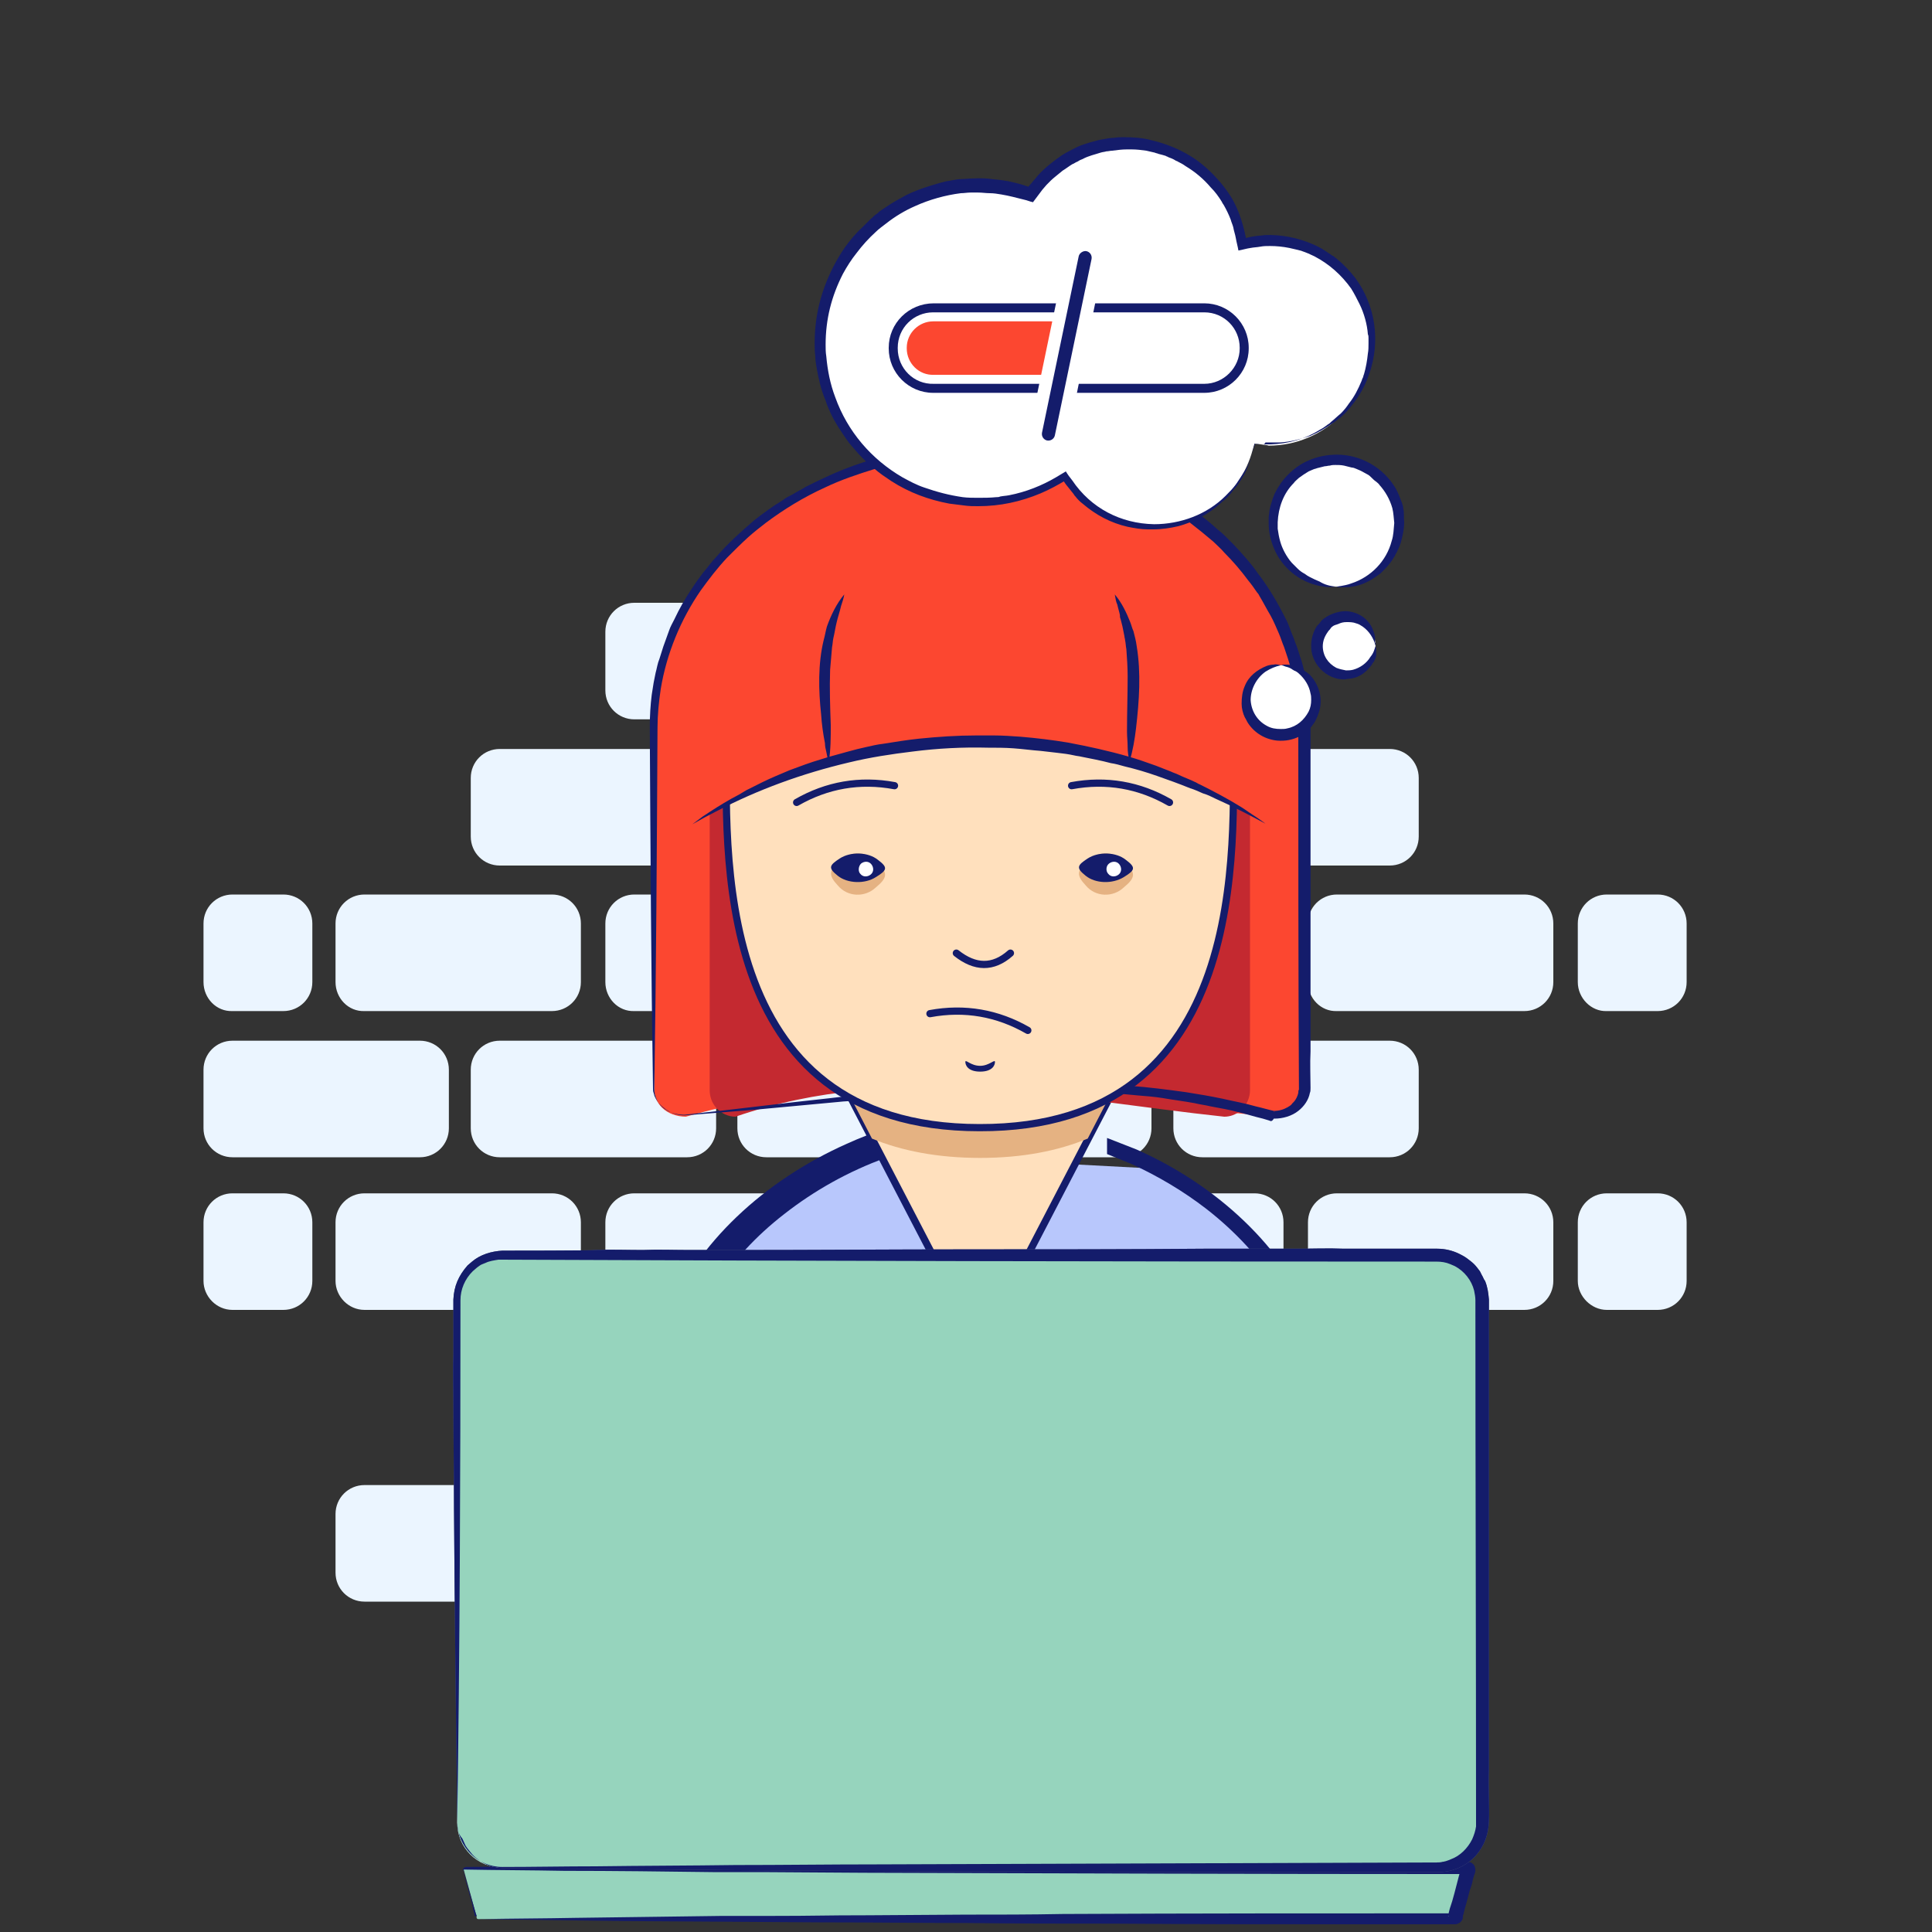 <svg xmlns="http://www.w3.org/2000/svg" width="300" height="300"><rect width="100%" height="100%" fill="#333333" stroke="none"/><path clip-rule="evenodd" fill="none" d="M0 0h300v300H0z"/><path d="M161.2 107.2v-9.1c0-2.5 2-4.5 4.5-4.5h29.1c2.5 0 4.5 2 4.5 4.5v9.1c0 2.5-2 4.5-4.5 4.5h-29.1c-2.5 0-4.5-2-4.5-4.5zm-25.3 0v-9.1c0-2.5 2-4.5 4.5-4.5h12.7c2.5 0 4.5 2 4.5 4.5v9.1c0 2.5-2 4.5-4.5 4.5h-12.7c-2.5 0-4.5-2-4.5-4.5zm-41.9 0v-9.1c0-2.5 2-4.5 4.5-4.5h29.1c2.5 0 4.5 2 4.5 4.5v9.1c0 2.5-2 4.5-4.5 4.5H98.5c-2.5 0-4.5-2-4.5-4.5zm88.2 22.7v-9.1c0-2.5 2-4.5 4.5-4.5h29.1c2.5 0 4.5 2 4.5 4.5v9.1c0 2.5-2 4.5-4.5 4.5h-29.1c-2.5 0-4.5-2-4.5-4.5zm-67.7 0v-9.1c0-2.5 2-4.5 4.5-4.5h55.3c2.5 0 4.5 2 4.5 4.5v9.1c0 2.5-2 4.5-4.5 4.5H119c-2.5 0-4.5-2-4.5-4.5zm-41.4 0v-9.1c0-2.5 2-4.5 4.5-4.5h29.1c2.5 0 4.5 2 4.5 4.5v9.1c0 2.5-2 4.5-4.5 4.5H77.6c-2.5 0-4.5-2-4.5-4.5zM245 152.5v-9.1c0-2.5 2-4.5 4.5-4.5h7.9c2.5 0 4.5 2 4.5 4.5v9.1c0 2.5-2 4.5-4.5 4.5h-7.9c-2.4.1-4.5-2-4.5-4.5zm-41.9 0v-9.1c0-2.5 2-4.5 4.5-4.5h29.1c2.5 0 4.5 2 4.5 4.5v9.1c0 2.5-2 4.5-4.5 4.5h-29.1c-2.5.1-4.5-2-4.5-4.5zm-41.9 0v-9.1c0-2.5 2-4.5 4.5-4.5h29.1c2.5 0 4.5 2 4.5 4.5v9.1c0 2.5-2 4.5-4.5 4.5h-29.1c-2.5.1-4.5-2-4.5-4.5zm-25.3 0v-9.1c0-2.5 2-4.5 4.5-4.5h12.7c2.5 0 4.5 2 4.5 4.5v9.1c0 2.5-2 4.5-4.5 4.5h-12.7c-2.5.1-4.5-2-4.5-4.5zm-41.9 0v-9.1c0-2.5 2-4.5 4.5-4.5h29.1c2.5 0 4.5 2 4.5 4.5v9.1c0 2.5-2 4.5-4.5 4.5H98.5c-2.5.1-4.5-2-4.5-4.5zm-41.9 0v-9.1c0-2.5 2-4.5 4.5-4.5h29.1c2.5 0 4.5 2 4.5 4.5v9.1c0 2.5-2 4.5-4.5 4.5H56.6c-2.5.1-4.5-2-4.5-4.5zm-20.5 0v-9.1c0-2.5 2-4.5 4.5-4.5H44c2.5 0 4.5 2 4.5 4.5v9.1c0 2.5-2 4.5-4.5 4.5h-7.9c-2.5.1-4.5-2-4.5-4.5zm150.6 22.7v-9.1c0-2.5 2-4.5 4.5-4.5h29.1c2.5 0 4.5 2 4.5 4.5v9.1c0 2.5-2 4.5-4.5 4.5h-29.1c-2.5 0-4.5-2-4.5-4.5zm-67.7 0v-9.1c0-2.5 2-4.5 4.5-4.5h55.3c2.5 0 4.5 2 4.5 4.5v9.1c0 2.5-2 4.5-4.5 4.5H119c-2.5 0-4.5-2-4.5-4.5zm-41.4 0v-9.1c0-2.5 2-4.5 4.5-4.5h29.1c2.5 0 4.5 2 4.5 4.5v9.1c0 2.5-2 4.5-4.5 4.5H77.6c-2.5 0-4.5-2-4.5-4.5zm-41.5 0v-9.1c0-2.5 2-4.5 4.5-4.5h29.1c2.5 0 4.5 2 4.5 4.5v9.1c0 2.5-2 4.5-4.5 4.5H36.1c-2.5 0-4.5-2-4.5-4.5zM245 198.9v-9.1c0-2.5 2-4.5 4.5-4.5h7.9c2.5 0 4.5 2 4.5 4.5v9.1c0 2.5-2 4.5-4.5 4.5h-7.9c-2.4 0-4.5-2.1-4.5-4.5zm-41.9 0v-9.1c0-2.5 2-4.5 4.5-4.5h29.1c2.5 0 4.5 2 4.5 4.5v9.1c0 2.5-2 4.5-4.5 4.5h-29.1c-2.5 0-4.5-2.1-4.5-4.5zm-41.9 0v-9.1c0-2.5 2-4.5 4.5-4.5h29.1c2.5 0 4.5 2 4.5 4.5v9.1c0 2.5-2 4.5-4.5 4.5h-29.1c-2.5 0-4.5-2.1-4.5-4.5zm-25.3 0v-9.1c0-2.5 2-4.5 4.5-4.5h12.7c2.5 0 4.5 2 4.5 4.5v9.1c0 2.5-2 4.5-4.5 4.5h-12.7c-2.5 0-4.5-2.1-4.5-4.5zm-41.9 0v-9.1c0-2.5 2-4.5 4.5-4.5h29.1c2.5 0 4.5 2 4.5 4.5v9.1c0 2.5-2 4.5-4.5 4.5H98.5c-2.5 0-4.5-2.1-4.5-4.5zm-41.9 0v-9.1c0-2.5 2-4.5 4.5-4.5h29.1c2.5 0 4.5 2 4.5 4.5v9.1c0 2.5-2 4.5-4.5 4.5H56.6c-2.5 0-4.5-2.1-4.5-4.5zm-20.5 0v-9.1c0-2.5 2-4.5 4.5-4.5H44c2.5 0 4.5 2 4.5 4.5v9.1c0 2.5-2 4.5-4.5 4.5h-7.9c-2.5 0-4.5-2.1-4.5-4.5zm150.6 22.6v-9.1c0-2.5 2-4.5 4.5-4.5h29.1c2.5 0 4.5 2 4.5 4.5v9.1c0 2.5-2 4.5-4.5 4.5h-29.1c-2.5 0-4.5-2-4.5-4.5zm-67.7 0v-9.1c0-2.5 2-4.5 4.5-4.5h55.3c2.5 0 4.5 2 4.5 4.5v9.1c0 2.5-2 4.5-4.5 4.5H119c-2.5 0-4.5-2-4.5-4.5zm-41.4 0v-9.1c0-2.5 2-4.5 4.5-4.5h29.1c2.5 0 4.5 2 4.5 4.5v9.1c0 2.5-2 4.5-4.5 4.5H77.6c-2.5 0-4.5-2-4.5-4.5zm88.1 22.7v-9.1c0-2.5 2-4.5 4.5-4.5h29.1c2.5 0 4.5 2 4.5 4.5v9.1c0 2.5-2 4.5-4.5 4.5h-29.1c-2.5 0-4.5-2-4.5-4.5zm-25.3 0v-9.1c0-2.5 2-4.5 4.5-4.5h12.7c2.5 0 4.5 2 4.5 4.5v9.1c0 2.5-2 4.5-4.5 4.5h-12.7c-2.5 0-4.5-2-4.5-4.5zm-41.9 0v-9.1c0-2.5 2-4.5 4.5-4.5h29.1c2.5 0 4.5 2 4.5 4.5v9.1c0 2.5-2 4.5-4.5 4.5H98.5c-2.5 0-4.5-2-4.5-4.5zm-41.9 0v-9.1c0-2.5 2-4.5 4.5-4.5h29.1c2.5 0 4.5 2 4.5 4.5v9.1c0 2.5-2 4.5-4.5 4.5H56.6c-2.5 0-4.5-2-4.5-4.5zm130.1 22.7v-9.1c0-2.5 2-4.5 4.5-4.5h29.1c2.5 0 4.5 2 4.5 4.5v9.1c0 2.5-2 4.5-4.5 4.5h-29.1c-2.5 0-4.5-2.1-4.5-4.5zm-67.7 0v-9.1c0-2.5 2-4.5 4.5-4.5h55.3c2.5 0 4.5 2 4.5 4.5v9.1c0 2.5-2 4.5-4.5 4.5H119c-2.5 0-4.5-2.1-4.5-4.5zm-41.4 0v-9.1c0-2.5 2-4.5 4.5-4.5h29.1c2.5 0 4.5 2 4.5 4.5v9.1c0 2.5-2 4.5-4.5 4.5H77.6c-2.5 0-4.5-2.1-4.5-4.5z" fill-rule="evenodd" clip-rule="evenodd" fill="#EBF5FF"/><path fill-rule="evenodd" clip-rule="evenodd" fill="#B8C7FC" d="M104.2 249.1c-1.3-30.2 1.9-57.7 28.4-70.1l47.4 2.5c19.4 6.6 28.4 28.1 24.7 67.6-4.8-.1-11-4.2-14.5-.3-29.4 32.5-57.9 22.5-86 .3z"/><path fill-rule="evenodd" clip-rule="evenodd" fill="#141C6B" d="M102.4 265.6c-.1-.8-.2-1.8-.3-2.6-.3-3.5-.5-7.1-.6-10.6-.3-7.1-.5-14.2-.6-21.3 0-2.3-.1-4.5-.1-6.8 0-1.2-.1-2.5-.1-3.7v-.1.1c-.2-5.5.8-10.8 2.9-16.1 4.5-11.4 15.1-21.2 27.9-26.9 2-.9 4-1.7 6-2.3v4.6-.1c-5.8 2.1-11.1 5.1-15.7 8.7-8.8 6.8-14.8 16.1-16.4 25.9-.2 1-.3 2-.4 3-.1 1.1-.1 2.1-.1 3.1-.1 1.4-.1 2.9-.1 4.3l-.3 12.3c-.2 7.3-.4 14.6-.8 21.8-.1 1.8-.2 3.5-.4 5.3 0 .4-.2 1.9-.5 2.2-.3.1-.3-.5-.4-.8zm19.3-77s0-.1 0 0z"/><path clip-rule="evenodd" fill="none" stroke="#545E80" stroke-width="1.12" stroke-linecap="round" stroke-linejoin="round" stroke-miterlimit="10" d="M186.8 205.7v49.4"/><path fill-rule="evenodd" clip-rule="evenodd" fill="#141C6B" d="M205.7 256.7l-.7-19.4-.3-12.3c0-1.4 0-2.9-.1-4.4 0-1 0-2.1-.1-3.2-.1-1-.2-2.1-.4-3.1-1.6-10.2-7.8-19.6-16.8-26.6-3.5-2.7-7.5-5.1-11.7-7l-3.7-1.5v-2.5l4.6 1.8c12.6 5.6 22.9 15.3 27.3 26.4 2 5.1 3.1 10.3 2.8 15.7 0 1.2 0 2.4-.1 3.6-.1 2.3-.1 4.6-.1 6.8-.1 7.1-.3 14.2-.6 21.3l-.1 4.4z"/><path fill-rule="evenodd" clip-rule="evenodd" fill="#FFE0BD" stroke="#141C6B" stroke-width="1.12" stroke-miterlimit="10" d="M132.5 171.2l19.7 37.9 19.7-37.9c-.1 0-20.4-8.7-39.4 0z"/><path fill-rule="evenodd" clip-rule="evenodd" fill="#E5B282" d="M135.4 176.8l-2.9-5.6c18.9-8.6 39.3 0 39.3 0l-2.9 5.6c-4.6 1.9-10.1 3-16.7 3s-12.2-1.1-16.8-3z"/><path fill-rule="evenodd" clip-rule="evenodd" fill="#FC4730" d="M200.9 172.4c1.1-.8 1.7-2 1.7-3.1v-56.1c0-10.8-4.7-21.7-14.2-30.1-19.4-17.2-51.4-17.6-71.4-1-10.2 8.5-15.4 19.8-15.4 31.1v56.1c0 .9.4 1.9 1.2 2.7.9.9 2.3 1.4 3.7 1.4 30.4-8.7 60.9-2.7 91.3 0 1.1 0 2.2-.3 3.1-1z"/><path fill-rule="evenodd" clip-rule="evenodd" fill="#FFF" d="M169.4 222c-2.2-.2-4.1 1.4-4.3 3.6-.2 2.2 1.4 4.1 3.6 4.3 2.2.2 4.1-1.4 4.3-3.6.1-2.2-1.5-4.1-3.6-4.3z"/><path fill-rule="evenodd" clip-rule="evenodd" fill="#C42930" d="M192.7 172.4c.9-.8 1.4-2 1.4-3.1v-56.1c0-10.8-3.9-21.7-11.8-30.1-16.1-17.1-42.7-17.6-59.3-1-8.5 8.5-12.8 19.8-12.8 31.1v56.1c0 .9.3 1.9 1 2.7.8.9 1.9 1.4 3 1.4 25.3-8.7 50.6-2.7 75.9 0 .9 0 1.8-.3 2.6-1z"/><path fill-rule="evenodd" clip-rule="evenodd" fill="#FFE0BD" stroke="#141C6B" stroke-width="1.12" stroke-miterlimit="10" d="M191.5 114.7c0-16.6-12.2-28.8-39.4-28.8s-39.3 12.2-39.3 28.8-2.8 60.4 39.3 60.4c42.3.1 39.4-43.7 39.4-60.4z"/><path fill-rule="evenodd" clip-rule="evenodd" fill="#141C6B" d="M152.2 165.5c-1.5 0-2.3-1.1-2.3-.6 0 .5.4 1.5 2.3 1.5s2.3-1 2.3-1.5-.9.6-2.3.6z"/><path fill-rule="evenodd" clip-rule="evenodd" fill="#E5B282" d="M130.4 133.6c1.7-1.6 4.4-1.4 5.9.3 1.6 1.7 1.5 2.4-.3 3.9-1.7 1.6-4.4 1.5-5.9-.3-1.5-1.6-1.4-2.3.3-3.9z"/><path fill-rule="evenodd" clip-rule="evenodd" fill="#141C6B" d="M130.4 133.3c1.7-1.1 4.4-1 5.9.2 1.6 1.2 1.5 1.6-.3 2.7-1.7 1.1-4.4 1-5.9-.2s-1.4-1.6.3-2.7z"/><path clip-rule="evenodd" fill="none" stroke="#141C6B" stroke-width="1.12" stroke-linecap="round" stroke-linejoin="round" stroke-miterlimit="10" d="M156.9 148c-2.7 2.4-5.5 2.3-8.4 0m-9.6-26c-5.4-1-10.5-.1-15.2 2.6m42.7-2.6c5.4-1 10.5-.1 15.2 2.6"/><path fill-rule="evenodd" clip-rule="evenodd" fill="#FFF" d="M133.7 134.1c.5-.4 1.2-.4 1.6.1.4.5.4 1.2-.1 1.6-.5.4-1.2.4-1.6-.1-.4-.4-.3-1.2.1-1.6z"/><path fill-rule="evenodd" clip-rule="evenodd" fill="#E5B282" d="M168.9 133.6c1.7-1.6 4.4-1.4 5.9.3 1.6 1.7 1.5 2.4-.3 3.9-1.7 1.6-4.4 1.5-5.9-.3-1.5-1.6-1.4-2.3.3-3.9z"/><path fill-rule="evenodd" clip-rule="evenodd" fill="#141C6B" d="M168.9 133.3c1.7-1.1 4.4-1 5.9.2 1.6 1.2 1.5 1.6-.3 2.7s-4.4 1-5.9-.2-1.4-1.6.3-2.7z"/><path fill-rule="evenodd" clip-rule="evenodd" fill="#FFF" d="M172.2 134.1c.5-.4 1.2-.4 1.6.1.4.5.4 1.2-.1 1.6-.5.4-1.2.4-1.6-.1-.4-.4-.4-1.2.1-1.6z"/><path clip-rule="evenodd" fill="none" d="M98.3 268.7v-43.1c-.2-11.4 4.2-22.8 13.2-31.5 4-3.8 8.5-6.8 13.4-8.9"/><path clip-rule="evenodd" fill="none" stroke="#545E80" stroke-width="1.12" stroke-linecap="round" stroke-linejoin="round" stroke-miterlimit="10" d="M119.8 205.7v49.4"/><path fill-rule="evenodd" clip-rule="evenodd" fill="#FFE0BD" stroke="#545E80" stroke-width="1.12" stroke-miterlimit="10" d="M117.7 248.2c12.6 10.9 11 19.1 2.2 13.1-2.6-1.5-2.9 1.3-1.6 7.1 3.8 16.4-24.6 10.4-15.9-18.6 5 .7 9.9 2.2 15.3-1.6zm72.1 0c-12.6 10.9-11 19.1-2.2 13.1 2.6-1.5 2.9 1.3 1.6 7.1-3.8 16.4 24.6 10.4 15.9-18.6-5 .7-9.8 2.2-15.3-1.6z"/><path fill-rule="evenodd" clip-rule="evenodd" fill="#96D4BD" d="M74 297.7c0-.2 0-.3-.1-.5l-1.9-6.9.1-.1c.1-.1.1-.1.2-.1h155.3c.1 0 .2 0 .2.1l.1.1-1.9 6.9c-.1.2-.1.3-.1.5s-.2.3-.3.3H74.3c-.2 0-.3-.1-.3-.3z"/><path fill="#141C6B" d="M74 297.7c0-.2 0-.3-.1-.5-.5-1.8-1.1-3.7-1.6-5.5l-.2-.7c0-.1-.1-.2-.1-.3.1-.2-.1-.2-.1-.4v-.1s0-.1.1-.1c0-.1.3-.2.4-.2 2.6 0 5.2-.1 7.8-.1 2.6 0 5.2-.1 7.8-.1 2.6 0 5.2.4 7.8-.1 2.5-.5 5.2-.1 7.8-.1 2.6 0 5.2-.1 7.8-.1 5.2 0 10.4-.1 15.5-.1l15.5-.1h7.8c12.9-.1 25.9-.1 38.8-.1h15.5c2.6 0 5.2-.1 7.8 0 2.6.1 5.2 0 7.8 0 2.6 0 5.2-.6 7.8 0 .3 0 .6.1.9.4.2.2.3.6.3.9 0 .3-.1.5-.2.8l-.2.7c-.1.6-.3 1.2-.5 1.7-.3 1.3-.7 2.5-1 3.8v-.1c-.1.3 0 .5-.1.7-.2.5-.7.8-1.2.8h-15.2c-12.6 0-25.2 0-37.8-.1-7.6 0-15.1 0-22.7-.1-7.6 0-15.1-.1-22.7-.1l-15.1-.1-15.4-.1-15.1-.2c-2.5 0-5-.1-7.6-.1-.2 0-.3-.1-.3-.3 0 .2.1.3.3.3 5-.1 10.1-.1 15.1-.2l22.7-.3h7.6c7.2 0 8-.1 15.1-.1l15.1-.1c5 0 10.1 0 15.1-.1 20.2-.1 40.3-.1 60.5-.1h-.3s-.1 0-.1.1c-.1.1-.3.3-.2.4 0-.8.4-1.7.6-2.4.5-1.7.9-3.5 1.4-5.2-.1.2 0 .4 0 .6 0 0 0-.1-.1-.1.1.2.2.3.3.4.1.1.1.1.3.1-31.1 0-62.1-.1-93.2-.2l-15.5-.1h-7.8c-7.8-.1-15.5-.2-23.3-.2-5.2-.1-10.4-.1-15.5-.2-.1 0-.1 0-.2.1l.1-.1c0 .1 0 .1-.1.1v-.1c.3 1.4.7 2.8 1.1 4.2.2.7.4 1.4.5 2.1.1.3.2.6.2.9.3 0 .3.1.3.2z"/><path fill-rule="evenodd" clip-rule="evenodd" fill="#D9E5F0" d="M71 283v-81c0-3.9 3.1-7 7-7h145c3.9 0 7 3.1 7 7v81c0 3.9-3.1 7-7 7H78c-3.9 0-7-3.1-7-7z"/><path fill="#545E80" d="M71 283c-.2-16.2-.4-32.4-.5-48.6 0-5.4-.1-10.8-.1-16.2 0-2.7-.1-5.4 0-8.1v-8.3c.1-2.1.8-3.7 2.2-5.3.2-.2.5-.4.7-.6 1.3-1.1 3-1.6 4.7-1.7.4 0 14.1 0 14.5-.1 2.4-.1 4.8 0 7.3 0 2.4-.1 4.8 0 7.3 0h7.2c12.1 0 24.2-.1 36.3-.1 12.1 0 24.2 0 36.3-.1h14.5c2.4 0 4.8-.1 7.3 0h14.5c1.2 0 2.4.3 3.4.8.4.2.8.4 1.2.7.4.3.8.6 1.1.9.3.3.6.7.9 1.1l.3.6c.2.3.3.7.5.9.4 1 .5 1.8.6 2.9v73c-.1 2.5.1 5.7 0 8.1-.1 2-.7 3.7-2 5.2-1.4 1.6-3.6 2.6-5.8 2.6h-14.5c-2.4.1-4.8-.1-7.3 0h-14.5c-12.1 0-24.2-.1-36.3-.1-7.3 0-14.5-.1-21.7-.1l-14.5-.1-36.2-.3c-.6 0-1.2-.1-1.8-.2-1.2-.3-2.5-1.1-3.3-2-.3-.4-.7-.8-1-1.3-.2-.4-.3-.7-.5-1.1-.7-.8-.8-1.6-.8-2.5.1 3.8 3.2 6.9 7 6.9 4.8 0 9.7-.1 14.5-.1 7.3-.1 14.5-.1 21.7-.2 7.3 0 14.5-.1 21.8-.1l87-.3c.3 0 .7 0 1-.1.2 0 .4-.1.5-.1.3-.1.6-.2.8-.3 1.4-.5 2.6-1.7 3.3-3.1.3-.7.5-1.3.6-2v-.7c0-27-.1-54-.1-81 0-.5-.1-1-.2-1.5-.4-1.6-1.5-3-3-3.8-.2-.1-.5-.2-.7-.3-.7-.3-1.4-.4-2.2-.4-48.3 0-96.7-.1-145-.3h-.6c-.6.1-1.4.2-2 .5-.2.1-.3.1-.5.2-.3.1-.5.3-.8.5-.2.2-.5.4-.7.6-1.2 1.2-1.9 2.8-1.9 4.5 0 27.1-.1 54.1-.5 81.1z"/><path fill-rule="evenodd" clip-rule="evenodd" fill="#FC4730" d="M101.6 132.4v-19.2c0-10.8 4.7-21.7 14.2-30.1 19.4-17.1 51.3-17.6 71.3-1 10.2 8.5 15.4 19.8 15.4 31.1v19.1c-28.4-23-72.7-22.8-100.9 0v.1z"/><path fill="#141C6B" d="M196.5 127.9c-2.6-1.4-5.1-2.7-7.8-3.9-.6-.3-1.2-.6-1.9-.8-.7-.3-1.3-.6-2-.8-1.7-.7-3.4-1.3-5.1-1.9-1.7-.6-3.4-1.1-5.1-1.5-.7-.2-1.4-.4-2.1-.5-1.5-.4-3.1-.7-4.6-1-.4-.1-.7-.1-1.1-.2-.9-.2-1.7-.3-2.6-.4-.9-.1-1.7-.2-2.6-.3-1.4-.1-2.8-.3-4.2-.4-1.3-.1-2.7-.1-4-.1-3.9-.1-7.8.1-11.7.6-3.3.4-6.6.9-9.9 1.7-7.2 1.7-14.1 4.2-20.6 7.6-1.2.6-2.5 1.3-3.7 2 .5-.4 1.1-.8 1.6-1.2 1.5-1 2.9-1.9 4.5-2.8.8-.4 1.5-.8 2.3-1.3l2.4-1.2c1.4-.7 2.9-1.3 4.3-1.9 1.6-.6 3.2-1.2 4.9-1.7.4-.1.9-.3 1.3-.4 1.9-.5 3.8-1.1 5.7-1.5.9-.2 1.7-.4 2.6-.5 1.9-.3 3.7-.6 5.6-.8 3-.3 5.9-.5 8.9-.5h2.7c1.4 0 2.8.1 4.2.2 2.4.2 4.9.5 7.3.9 3.2.6 6.4 1.3 9.5 2.2 1.4.4 2.8.9 4.2 1.4.8.3 1.5.6 2.3.9.4.2.8.3 1.2.5.8.4 1.7.7 2.5 1.1.3.1.5.3.8.4 2.2 1.1 4.3 2.2 6.4 3.5.8.5 1.6 1.1 2.4 1.6.6.4 1 .7 1.4 1z"/><path clip-rule="evenodd" fill="none" d="M103.3 172.4c-1.1-.8-1.7-2-1.7-3.1v-56.1c0-10.8 4.7-21.7 14.2-30.1 19.4-17.1 51.3-17.6 71.3-1 10.2 8.5 15.4 19.8 15.4 31.1v56.1c0 .9-.4 1.9-1.2 2.7-.9.9-2.3 1.4-3.7 1.4-7.8-2.2-15.5-3.5-23.3-4.1 18.8-12.5 17.1-41.7 17.1-54.6 0-16.6-12.2-28.8-39.4-28.8s-39.3 12.2-39.3 28.8c0 13.4-1.8 44.4 19.5 56-8.6.9-17.3 1.9-25.9 2.7-1 0-2.1-.3-3-1z"/><path fill-rule="evenodd" clip-rule="evenodd" fill="#141C6B" d="M197.1 174c-.3-.1-.7-.2-1-.3-1.3-.3-2.5-.7-3.8-1-1.4-.4-2.8-.6-4.3-.9-.8-.2-1.7-.3-2.5-.5-1.6-.3-3.3-.5-5-.8-1.3-.2-2.5-.3-3.8-.4-1.1-.1-2.1-.2-3.2-.3l1.8-1.2c3 .2 6 .6 8.9 1 1.9.3 3.7.6 5.6 1 1.7.4 3.5.7 5.2 1.2.9.2 1.9.5 2.8.7.8 0 1.5-.2 2.2-.6.1-.1.2-.1.3-.2.2-.1.3-.3.4-.4l.2-.2c.3-.3.6-.9.7-1.4 0-.2 0-.4.1-.5-.1-18.7-.1-37.4-.1-56.1 0-2.1-.2-4.1-.5-6.2-.3-1.6-.6-3.1-1.1-4.6l-.6-1.8c-.3-.7-.5-1.4-.8-2.1-.4-.9-.8-1.9-1.3-2.8-.6-1-1.1-2-1.7-3-.1-.2-.2-.4-.4-.6-.4-.6-.9-1.3-1.4-1.9-1.1-1.5-2.4-3-3.7-4.3-.5-.6-1.1-1.1-1.7-1.7l-1.8-1.5c-.6-.5-1.3-1-1.9-1.5-.5-.4-1-.7-1.5-1-3.1-2.2-6.5-3.9-9.9-5.4-11.7-4.8-25.3-5.4-37.4-1.9-2.6.8-5.3 1.7-7.8 2.9-3.3 1.5-6.4 3.4-9.2 5.5-.9.7-1.8 1.4-2.7 2.2-1.1 1-2.2 2.1-3.3 3.2-1.5 1.6-2.8 3.3-4.1 5.1-3.1 4.5-5.3 9.8-6.2 15.3-.3 2-.5 4-.5 6-.1 18.7-.2 37.4-.5 56.1 0 1.2.6 2.4 1.6 3.1.1.1.2.1.3.2.8.5 1.9.7 2.8.7 7.6-.8 15.2-1.8 22.8-2.6.8-.1 1.7-.2 2.5-.3.4.2.8.5 1.2.7-.8.1-1.7.1-2.5.2l-12.9 1.2-11.1.9c-.8 0-1.8-.2-2.5-.7-.2-.1-.4-.2-.6-.4-.7-.5-1.3-1.2-1.6-2 0-.1-.1-.3-.1-.4-.1-.2-.1-.5-.1-.7-.3-18.7-.4-37.4-.5-56.1 0-1.7.1-3.4.3-5 .1-.6.2-1.3.3-1.9l.3-1.5c.2-.7.3-1.5.6-2.2.2-.6.4-1.3.6-1.9.3-.8.6-1.7.9-2.5.2-.6.5-1.1.8-1.7.8-1.7 1.7-3.3 2.8-4.9.5-.8 1.1-1.6 1.7-2.4.7-.8 1.3-1.7 2-2.4 1.8-2.1 3.8-3.9 5.9-5.7 1.4-1.1 2.9-2.2 4.4-3.1.5-.4 1.1-.7 1.7-1 .6-.4 1.3-.7 1.9-1.1 1-.5 2-1 3.1-1.5 3.8-1.8 7.9-3.1 12.1-3.9 2-.4 3.9-.7 5.9-.9.8-.1 1.5-.1 2.3-.2.7-.1 1.4-.1 2.1-.1 1.9 0 3.9 0 5.8.1.7.1 1.5.1 2.2.2.3 0 .6.1.9.1.4 0 .7.1 1.1.1l2.1.3c1.1.2 2.3.4 3.4.7 1.5.4 2.9.8 4.4 1.2l3.3 1.2c1.2.5 2.5 1 3.7 1.6.3.1.5.3.8.4.7.4 1.4.8 2.2 1.2.6.3 1.2.7 1.7 1 .6.4 1.3.8 1.9 1.2.6.4 1.2.8 1.8 1.3.9.7 1.7 1.3 2.6 2.1.5.5 1.1.9 1.6 1.4l1.5 1.5c1.3 1.4 2.6 2.8 3.7 4.4 1.7 2.2 3.1 4.6 4.3 7 .3.5.5 1.1.7 1.6.2.6.5 1.2.7 1.8.1.3.2.6.3.8.3.8.5 1.6.8 2.4.3 1 .5 2 .7 3 .2 1 .4 2 .5 3 .2 1.4.2 2.9.2 4.3v50.4c-.1 1.8 0 3.9 0 5.6 0 .3 0 .6-.1.8-.2 1.1-.9 2.1-1.8 2.8-1 .8-2.4 1.2-3.7 1.2h-.1c-.3.5-.5.4-.7.3zm.7-1.4h-.1.2c0 .1 0 .1-.1 0zm3.1-1.2s-.1 0 0 0c-.1 0-.1 0 0 0-.1 0-.1 0 0 0zm.9-2.1zm-85.5-85.6zm70.3-.9z"/><path fill="#141C6B" d="M131.1 92.3c-.1.6-.3 1.2-.5 1.8-.2.9-.5 1.7-.7 2.6-.2.8-.3 1.6-.5 2.4-.1.5-.1.9-.2 1.4-.1 1.2-.2 2.3-.3 3.5-.1 2.9 0 5.7.1 8.6 0 1.9 0 3.8-.3 5.7-.2-.5-.3-1.1-.4-1.6-.1-.4-.2-.8-.2-1.3-.3-1.5-.5-3-.6-4.5-.4-3.7-.5-7.8.4-11.5.2-.7.3-1.4.5-2.1.6-1.7 1.5-3.6 2.7-5zm42 0c1.1 1.3 1.8 2.8 2.4 4.3.2.5.3 1 .5 1.4.2.8.4 1.5.5 2.3.7 4.2.4 8.5-.1 12.8-.2 1.7-.5 3.5-1 5.1-.2-.7-.3-1.5-.3-2.2 0-.8-.1-1.6-.1-2.4 0-2.9.1-5.7.1-8.6 0-1.4-.1-2.8-.2-4.2-.1-.5-.1-1-.2-1.4 0-.2-.1-.4-.1-.6l-.3-1.5-.3-1.2c-.1-.2-.1-.4-.1-.6-.1-.5-.3-1.1-.4-1.6-.2-.4-.3-1-.4-1.6z"/><path clip-rule="evenodd" fill="none" stroke="#141C6B" stroke-width="1.12" stroke-linecap="round" stroke-linejoin="round" stroke-miterlimit="10" d="M144.4 157.4c5.4-1 10.5-.1 15.2 2.6"/><path fill-rule="evenodd" clip-rule="evenodd" fill="#FFF" d="M207.5 91.1c-5.4 0-9.8-4.4-9.8-9.8s4.4-9.8 9.8-9.8 9.8 4.4 9.8 9.8-4.4 9.8-9.8 9.8z"/><path fill="#141C6B" d="M207.5 91.1c-.9.1-1.7.1-2.5-.1-3.2-.6-6-2.9-7.2-5.9-.5-1.2-.8-2.5-.8-3.8v-.9c0-.3.1-.7.1-1 .1-.6.3-1.3.5-1.9.1-.3.2-.5.3-.8.3-.6.6-1.1 1-1.7 1.1-1.5 2.6-2.8 4.3-3.5 1.3-.6 2.9-.9 4.4-.9 3.7 0 7.2 2 9.1 5.2.4.7.7 1.5 1 2.3.1.3.2.6.2.9.1.3.1.7.1 1.1v.5c.1.6 0 1.4-.1 2-.2 1-.4 2-.9 2.9-.1.3-.3.5-.4.8-.4.7-1 1.5-1.5 2l-.7.7c-.8.6-1.5 1.1-2.4 1.5-1.1.5-2.2.7-3.4.7h-.7c-.1 0-.3 0-.4-.1.2 0 .5-.1.7-.1.5-.1 1.1-.2 1.6-.4 3.1-1 5.5-3.5 6.3-6.6.3-.9.3-1.8.4-2.8-.1-.8-.1-1.5-.3-2.3-.4-1.4-1.1-2.6-2-3.6-.1-.2-.3-.3-.5-.5-.3-.2-.5-.4-.8-.7-.1-.1-.3-.3-.5-.4-.4-.2-.7-.4-1.1-.6-.2-.1-.5-.2-.7-.3-.2-.1-.5-.2-.7-.2l-1.2-.3c-.5-.1-.9-.1-1.4-.1h.1c-.3 0-.6 0-.9.1-.3 0-.5.1-.8.1l-1.2.3c-.2.1-.4.1-.6.2-.2.1-.5.2-.7.3-.5.3-1.1.7-1.5 1-.3.3-.6.5-.8.8-1.6 1.6-2.4 3.8-2.5 6.1v1c.1.7.2 1.3.4 2 .3 1.1 1 2.4 1.8 3.3l.9.9c.3.3.7.6 1.1.8.5.4 1 .6 1.6.9.2.1.5.2.7.3.8.5 1.6.7 2.6.8z"/><path fill-rule="evenodd" clip-rule="evenodd" fill="#FFF" d="M213.6 100.3c0 2.5-2 4.5-4.5 4.5s-4.5-2-4.5-4.5 2-4.5 4.5-4.5 4.5 2 4.5 4.5z"/><path fill="#141C6B" d="M213.6 100.3c0 .2.1.3.1.5v.8c0 .3-.1.7-.3 1 0 .1-.1.2-.2.3-.1.2-.3.5-.5.7-.8 1-1.9 1.7-3.2 1.8-.3 0-.5.1-.8.1-2.8 0-5.2-2.5-5.1-5.3 0-1 .3-2.1.9-3 .2-.2.4-.4.6-.7.2-.3.7-.6 1-.8.9-.5 1.9-.8 2.9-.8 2 .1 3.7 1.3 4.3 3.2.2.5.3 1.1.2 1.6.2.3.1.4.1.6-.3-1.2-1-2.3-2-3-.3-.2-.6-.4-1-.5-.5-.2-1-.2-1.6-.2h.1c-.5 0-.9.1-1.3.3-.1 0-.2.1-.3.1-.1 0-.2.1-.3.1-.2.1-.5.3-.6.5-.1.2-.3.3-.4.5-.5.7-.8 1.4-.8 2.3v-.1c0 1.5.8 2.7 2.1 3.4.5.2 1 .3 1.5.4h-.1c.4 0 .8 0 1.2-.1 1.1-.3 2.1-1 2.7-2 .5-.6.6-1.1.8-1.7z"/><path fill-rule="evenodd" clip-rule="evenodd" fill="#FFF" d="M195.8 69l-1-.1-.3 1c-1.9 7-8.2 11.9-15.5 11.9-5.3 0-10.2-2.6-13.2-6.9l-.7-.9-1 .6c-3.8 2.2-8 3.4-12.4 3.4-13.5 0-24.5-11-24.5-24.5s11-24.5 24.5-24.5c2.5 0 4.9.4 7.3 1.1l.8.3.5-.7c3.5-4.6 8.7-7.2 14.4-7.2 8.6 0 16 6.1 17.7 14.5l.2 1.2 1.2-.3c1-.2 2.1-.3 3.2-.3 8.7 0 15.8 7.1 15.8 15.8 0 8.7-7.1 15.8-15.8 15.8-.2-.1-.7-.1-1.2-.2z"/><path fill="#141C6B" d="M195.8 69c-.3 0-.7 0-1-.1-.1.6-.3 1.2-.4 1.8-.4 1.3-.9 2.6-1.7 3.8-.3.5-.7 1.1-1.1 1.5-.5.7-1.1 1.4-1.8 1.9-.3.3-.6.5-.9.8-1.8 1.4-3.7 2.4-5.9 3-1.3.3-2.6.5-3.9.5h-.9c-1 0-2.1-.2-3.1-.4-2.6-.6-4.9-1.8-7-3.6-.4-.3-.8-.7-1.1-1.1-.1-.1-.2-.2-.3-.4l-1.2-1.5c-.2-.3-.4-.6-.7-.9.3.1.5.1.8.2-1.3.8-2.6 1.5-4 2.1-3.1 1.3-6.3 2-9.7 2-.7 0-1.4 0-2.1-.1l-2.4-.3c-3.2-.6-6.2-1.7-9-3.5-.9-.6-1.8-1.2-2.6-1.9-.4-.4-.9-.8-1.3-1.1-.5-.5-1.1-1.1-1.6-1.7-.5-.6-1-1.1-1.4-1.7-.9-1.3-1.8-2.6-2.5-4.1-.3-.7-.6-1.3-.8-2-.7-1.6-1.1-3.4-1.4-5.1-.1-.6-.2-1.2-.2-1.8-.1-.7-.1-1.4-.1-2.1 0-1.3.1-2.6.3-3.9.6-3.9 2.2-7.7 4.4-10.9.8-1.1 1.7-2.2 2.7-3.1l.7-.7.6-.6c.3-.2.5-.5.8-.7.2-.1.4-.3.6-.5l.9-.6c1-.7 2.1-1.3 3.2-1.9 1.2-.6 2.6-1.1 3.9-1.5.3-.1.7-.2 1-.3.4-.1.7-.2 1.1-.3.4-.1.7-.1 1.1-.2.5-.1 1.1-.2 1.7-.2 1.5-.1 3-.2 4.5 0 .6.1 1.2.1 1.7.2.2 0 .4.1.7.1.4.1.9.2 1.3.3.9.2 1.7.5 2.6.8-.3.1-.6.2-1 .3.3-.4.6-.8.9-1.1.3-.4.7-.8 1-1.2 1.1-1.2 2.4-2.2 3.7-3.1.8-.5 1.6-.9 2.4-1.3.7-.3 1.3-.5 2-.7.7-.2 1.4-.4 2.1-.5.5-.1 1.1-.2 1.6-.2.5-.1 1-.1 1.5-.1 1.5 0 3 .1 4.4.5 2.1.5 4.1 1.3 5.9 2.4 1.7 1 3.3 2.5 4.6 4 .6.7 1.2 1.5 1.7 2.3.7 1.1 1.2 2.3 1.6 3.5.4 1.2.7 2.5.9 3.7l-.9-.6c.7-.1 1.3-.3 2-.4.5-.1 1.1-.1 1.7-.2 2.5-.1 5.1.4 7.4 1.4.7.3 1.3.6 1.9 1l.9.6c.1.1.3.2.5.3.2.2.4.3.6.5 1 .8 1.9 1.8 2.7 2.8 3.2 4.3 4 9.9 2.2 15-.4 1.2-1 2.4-1.7 3.5-.7 1-1.5 2.1-2.4 2.9-.2.2-.4.4-.6.5-.4.3-.7.6-1.1.8-1 .7-2.2 1.4-3.4 1.9-1.5.5-3 .9-4.6 1h-2.3c-.2.4-.4.3-.7.3h1.5c2.8-.1 5.3-.8 7.7-2.3.4-.2.8-.5 1.2-.8.2-.1.3-.2.5-.4.5-.4 1-.9 1.5-1.3.5-.5.9-1 1.3-1.6.8-1 1.4-2.2 1.9-3.4.1-.2.1-.4.2-.5.1-.2.1-.4.2-.6.3-1 .5-2.2.6-3.2.1-.5.1-1.1.1-1.6v-.8c0-.2 0-.4-.1-.6-.1-1.5-.6-3.3-1.3-4.7-.4-.8-.8-1.6-1.3-2.4-1.5-2.1-3.4-3.8-5.7-5-.6-.3-1.3-.6-1.9-.8-.2-.1-.4-.1-.7-.2-.4-.1-.9-.2-1.3-.3-1-.2-2-.3-3-.3-.5 0-1 0-1.5.1s-1 .1-1.5.2c-.7.1-1.3.3-1.9.4-.1-.6-.3-1.3-.4-1.9-.1-.6-.3-1.1-.4-1.7-.1-.4-.3-.8-.4-1.2-.3-.8-.7-1.6-1.1-2.3-.1-.1-.2-.3-.3-.5-.5-.8-1-1.5-1.7-2.2-1.1-1.3-2.4-2.4-3.9-3.3-.4-.3-.8-.5-1.2-.7-.1-.1-.3-.1-.4-.2-.3-.2-.8-.4-1.1-.5-.1-.1-.3-.1-.4-.2-.3-.1-.7-.2-1.1-.3-.2-.1-.4-.1-.6-.2-.4-.1-.9-.2-1.3-.3-.7-.1-1.5-.2-2.3-.2h-.7c-.8 0-1.5.1-2.3.2-.3 0-.6.1-.9.1-.3.1-.6.1-.9.2-.9.3-1.9.5-2.8 1-.3.1-.5.2-.8.4-.3.1-.5.3-.8.4-.5.3-1 .7-1.5 1-.4.3-.7.6-1.1.9-1 .8-1.9 1.8-2.6 2.8l-.9 1.2c-.5-.1-.9-.3-1.4-.4-1.2-.3-2.3-.6-3.5-.8-.6-.1-1.2-.2-1.8-.2-.6 0-1.2-.1-1.8-.1h-1.2c-.5 0-1 .1-1.5.1-2.4.3-4.9 1-7.1 2-1.6.7-3.1 1.6-4.5 2.7-.5.4-1.1.8-1.6 1.3-1.1 1-2.1 2.1-3 3.3-.8 1-1.5 2.1-2.1 3.2-1.8 3.5-2.7 7.1-2.7 11 0 .6 0 1.2.1 1.8.2 2.2.6 4.3 1.4 6.4 1.9 5.3 5.6 9.6 10.4 12.4 1.1.6 2.2 1.2 3.4 1.6 2 .7 3.9 1.2 6 1.5.8.1 1.6.1 2.4.1.9 0 1.8 0 2.8-.1.2 0 .4 0 .6-.1.5-.1.9-.1 1.4-.2 2.6-.5 5.1-1.5 7.3-2.8l1.5-.9c.3.5.6.9 1 1.4 2.9 4.3 7.5 6.7 12.7 6.8 4.1 0 8.2-1.5 11.1-4.4.6-.6 1.2-1.2 1.7-1.9.6-.9 1.2-1.8 1.7-2.7.4-.8.7-1.6.9-2.5.1-.3.2-.7.3-1 .2 0 .6.1.9.1z"/><circle fill-rule="evenodd" clip-rule="evenodd" fill="#FFF" cx="198.9" cy="108.7" r="3"/><path fill="#545E80" d="M198.9 111.7c-1.6.6-3.3-.8-3.6-2.4 0-.1 0-.2-.1-.3-.1-.6 0-1.2.2-1.8.3-.7.7-1.3 1.4-1.7.2-.1.3-.2.5-.3.1-.1.4-.2.6-.2.3-.1.7-.2 1.1-.1.4 0 .7.1 1.1.2 1.5.5 2.4 1.7 2.6 3.3.1 1.4-.7 2.9-2.1 3.4-.2.1-.3.1-.5.1h-.7c-.3-.2-.4-.2-.5-.2.2-.1.5-.2.7-.3.7-.4 1.3-1.1 1.5-2v-.7.1c0-.3-.1-.5-.2-.8-.1-.2-.2-.3-.3-.5-.5-.6-1.1-.9-1.8-.9h.1c-.2 0-.4 0-.6.1-1 .2-1.6 1.1-1.7 2v-.1c-.1 1 .4 1.9 1.2 2.5.4.3.8.4 1.1.6z"/><path fill-rule="evenodd" clip-rule="evenodd" fill="#FFF" d="M198.9 103.3c-3 0-5.4 2.4-5.4 5.4s2.4 5.4 5.4 5.4c3 0 5.4-2.4 5.4-5.4.1-3-2.4-5.4-5.4-5.4z"/><path fill="#141C6B" d="M198.9 103.3c-.9.2-1.6.5-2.4 1-1.4 1-2.3 2.7-2.3 4.4.1 1.7 1 3.2 2.5 4 .7.4 1.4.5 2.2.5.3 0 .7 0 1-.1 1.5-.3 2.6-1.3 3.3-2.6.3-.6.4-1.2.4-1.8 0-.3 0-.7-.1-1-.2-1.2-.9-2.3-1.8-3.1-.2-.2-.5-.4-.8-.5-.1-.1-.2-.1-.3-.2-.3-.2-.6-.3-1-.4-.2-.1-.5-.2-.7-.2.1 0 .3-.1.5-.1h.5c.5 0 1.2.2 1.7.4.6.3 1.2.7 1.7 1.1 1.5 1.5 2.2 3.8 1.5 5.9-.2.6-.4 1.1-.7 1.6-.1.1-.2.3-.3.4-.1.2-.4.5-.6.7l-.3.3c-.3.3-.7.5-1 .7-1.2.6-2.3.8-3.6.7-1.9-.2-3.5-1.2-4.5-2.7-.2-.3-.3-.6-.5-.9-.3-.6-.5-1.4-.5-2.1 0-1 .1-1.9.5-2.8.6-1.5 1.9-2.5 3.4-3.1.3-.1.7-.2 1.1-.2.3-.1.7 0 1.1.1z"/><path fill-rule="evenodd" clip-rule="evenodd" fill="#96D4BD" d="M71 283v-81c0-3.9 3.1-7 7-7h145c3.9 0 7 3.1 7 7v81c0 3.9-3.1 7-7 7H78c-3.9 0-7-3.1-7-7z"/><path fill="#141C6B" d="M71 283c-.2-16.2-.4-32.4-.5-48.6 0-5.4-.1-10.8-.1-16.2 0-2.7-.1-5.4 0-8.1v-8.3c.1-2.1.8-3.7 2.2-5.3.2-.2.5-.4.7-.6 1.3-1.1 3-1.6 4.7-1.7.4 0 14.1 0 14.5-.1 2.4-.1 4.8 0 7.3 0 2.4-.1 4.8 0 7.3 0h7.2c12.1 0 24.2-.1 36.3-.1 12.1 0 24.2 0 36.3-.1h14.5c2.4 0 4.8-.1 7.3 0h14.5c1.2 0 2.4.3 3.4.8.4.2.8.4 1.2.7.4.3.8.6 1.1.9.3.3.6.7.9 1.1l.3.6c.2.3.3.7.5.9.4 1 .5 1.8.6 2.9v73c-.1 2.5.1 5.7 0 8.1-.1 2-.7 3.7-2 5.2-1.4 1.6-3.6 2.6-5.8 2.6h-14.5c-2.4.1-4.8-.1-7.3 0h-14.5c-12.1 0-24.2-.1-36.3-.1-7.3 0-14.5-.1-21.7-.1l-14.5-.1-36.2-.3c-.6 0-1.2-.1-1.8-.2-1.2-.3-2.5-1.1-3.3-2-.3-.4-.7-.8-1-1.3-.2-.4-.3-.7-.5-1.1-.7-.8-.8-1.6-.8-2.5.1 3.8 3.2 6.9 7 6.9 4.8 0 9.7-.1 14.5-.1 7.3-.1 14.5-.1 21.7-.2 7.3 0 14.5-.1 21.8-.1l87-.3c.3 0 .7 0 1-.1.2 0 .4-.1.5-.1.3-.1.6-.2.8-.3 1.4-.5 2.6-1.7 3.3-3.1.3-.7.5-1.3.6-2v-.7c0-27-.1-54-.1-81 0-.5-.1-1-.2-1.5-.4-1.6-1.5-3-3-3.8-.2-.1-.5-.2-.7-.3-.7-.3-1.4-.4-2.2-.4-48.3 0-96.7-.1-145-.3h-.6c-.6.1-1.4.2-2 .5-.2.1-.3.1-.5.2-.3.1-.5.3-.8.5-.2.2-.5.4-.7.6-1.2 1.2-1.9 2.8-1.9 4.5 0 27.1-.1 54.1-.5 81.1z"/><path fill-rule="evenodd" clip-rule="evenodd" fill="#141C6B" d="M138 54v.1c0 3.8 3.1 6.9 6.9 6.9H187c3.8 0 6.9-3.1 6.9-6.9V54c0-3.8-3.1-6.9-6.9-6.9h-42c-3.9 0-7 3.1-7 6.9z"/><path fill-rule="evenodd" clip-rule="evenodd" fill="#FFF" d="M139.4 54.1V54c0-3.1 2.5-5.5 5.5-5.5H187c3.1 0 5.5 2.5 5.5 5.5v.1c0 3-2.5 5.5-5.5 5.5h-42c-3.1.1-5.6-2.4-5.6-5.5z"/><path fill-rule="evenodd" clip-rule="evenodd" fill="#FC4730" d="M140.8 54.1V54c0-2.3 1.9-4.1 4.1-4.1h18.3c2.3 0 4.1 1.9 4.1 4.1v.1c0 2.3-1.9 4.1-4.1 4.1H145c-2.3.1-4.2-1.8-4.2-4.1z"/><path fill-rule="evenodd" clip-rule="evenodd" fill="#FFF" d="M162.2 70.3c-1.6-.3-2.7-1.9-2.3-3.6l5.7-27.4c.3-1.6 1.9-2.7 3.5-2.3 1.6.3 2.7 1.9 2.3 3.5L165.8 68c-.4 1.6-1.9 2.7-3.6 2.3z"/><path fill-rule="evenodd" clip-rule="evenodd" fill="#141C6B" d="M162.6 68.4c-.5-.1-.9-.6-.8-1.2l5.7-27.4c.1-.5.7-.9 1.2-.8.5.1.9.6.8 1.2l-5.7 27.4c-.1.5-.6.9-1.2.8z"/></svg>
